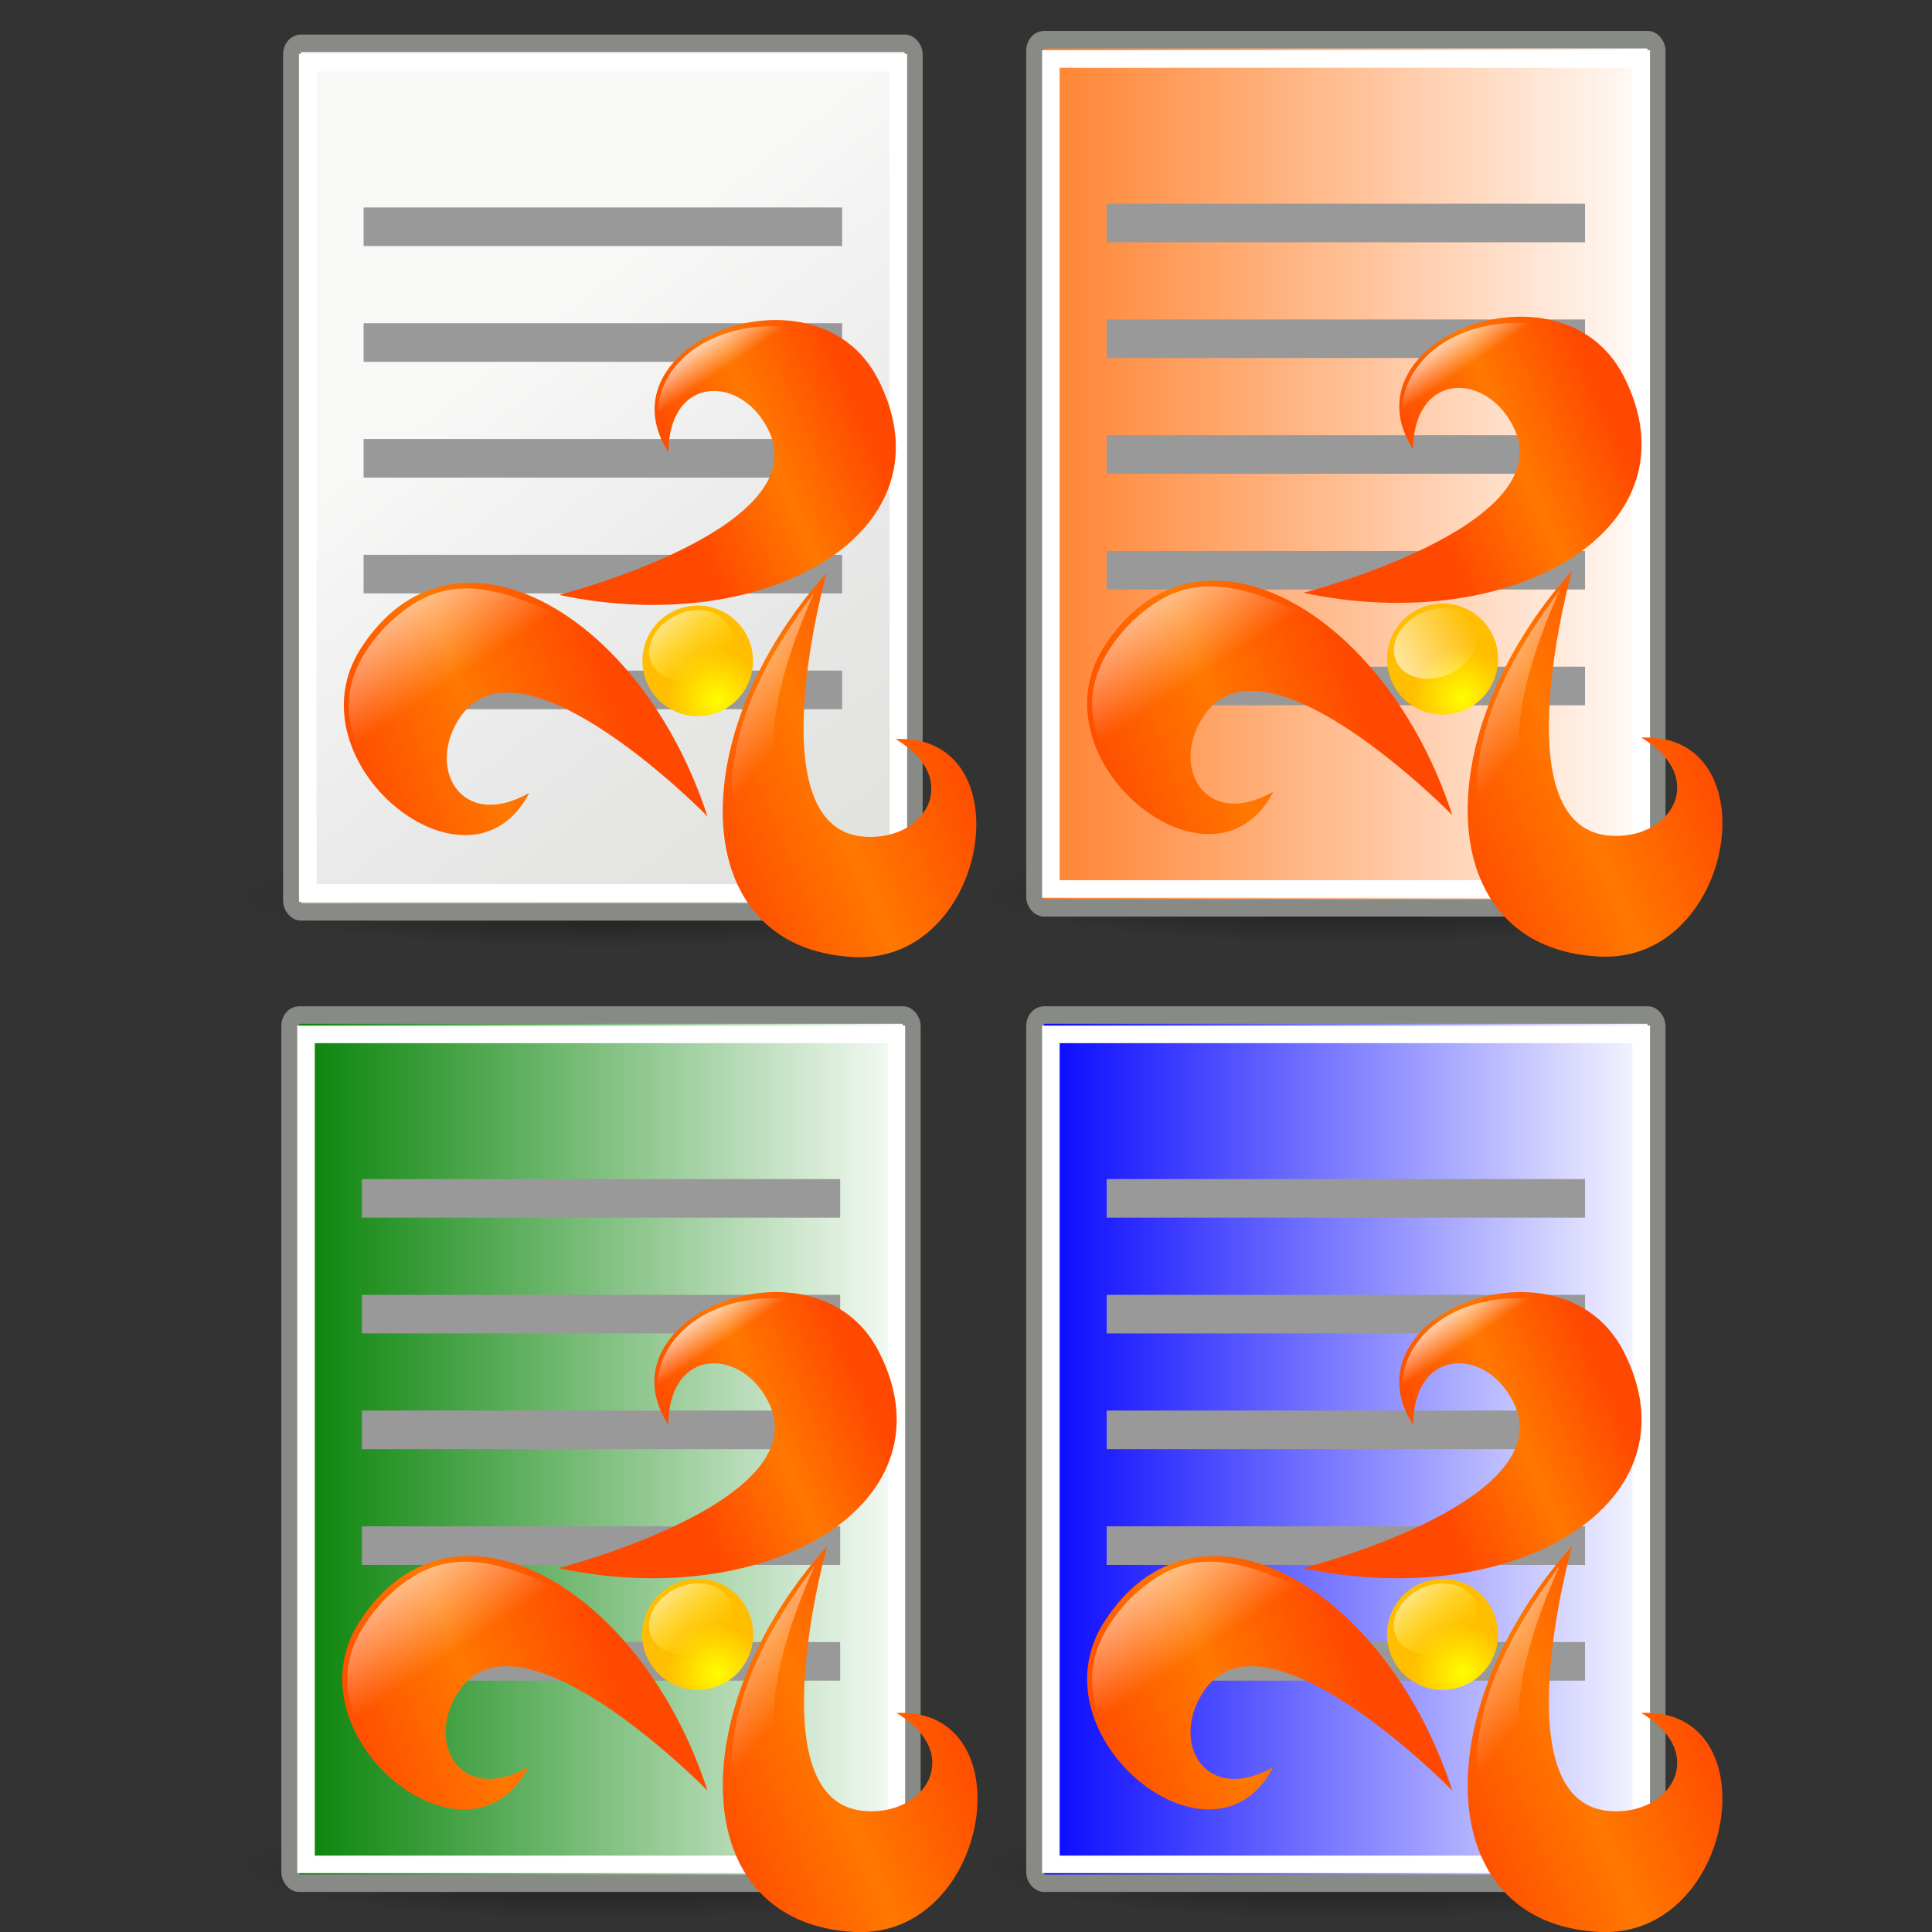 <?xml version="1.0" encoding="UTF-8" standalone="no"?>
<!-- Created with Inkscape (http://www.inkscape.org/) -->

<svg
   xmlns:dc="http://purl.org/dc/elements/1.1/"
   xmlns:cc="http://creativecommons.org/ns#"
   xmlns:rdf="http://www.w3.org/1999/02/22-rdf-syntax-ns#"
   xmlns:svg="http://www.w3.org/2000/svg"
   xmlns="http://www.w3.org/2000/svg"
   xmlns:xlink="http://www.w3.org/1999/xlink"
   xmlns:sodipodi="http://sodipodi.sourceforge.net/DTD/sodipodi-0.dtd"
   xmlns:inkscape="http://www.inkscape.org/namespaces/inkscape"
   width="92"
   height="92"
   viewBox="0 0 92 92"
   id="svg4189"
   version="1.1"
   inkscape:version="0.91 r13725"
   sodipodi:docname="family.svg">
  <rect x="0" y="0" width="92" height="92" fill="#333333" stroke="none"/>
  <defs
     id="defs4191">
    <linearGradient
       inkscape:collect="always"
       xlink:href="#linearGradient5492"
       id="linearGradient5588"
       gradientUnits="userSpaceOnUse"
       gradientTransform="scale(0.812,1.231)"
       x1="767.733"
       y1="344.872"
       x2="482.345"
       y2="521.697" />
    <linearGradient
       id="linearGradient5492">
      <stop
         style="stop-color:#ff4800;stop-opacity:1;"
         offset="0"
         id="stop5494" />
      <stop
         style="stop-color:#ff7800;stop-opacity:1;"
         offset="0.5"
         id="stop5500" />
      <stop
         style="stop-color:#ff4800;stop-opacity:1;"
         offset="1"
         id="stop5496" />
    </linearGradient>
    <linearGradient
       inkscape:collect="always"
       xlink:href="#linearGradient5492"
       id="linearGradient5590"
       gradientUnits="userSpaceOnUse"
       gradientTransform="scale(1.2,0.833)"
       x1="249.588"
       y1="533.232"
       x2="10.723"
       y2="593.178" />
    <linearGradient
       inkscape:collect="always"
       xlink:href="#linearGradient5492"
       id="linearGradient5592"
       gradientUnits="userSpaceOnUse"
       gradientTransform="matrix(1.087,0,0,0.92,0,1)"
       x1="488.358"
       y1="140.199"
       x2="306.381"
       y2="207.848" />
    <linearGradient
       inkscape:collect="always"
       xlink:href="#linearGradient2259"
       id="linearGradient5594"
       gradientUnits="userSpaceOnUse"
       gradientTransform="matrix(-0.298,1.092,0.852,0.233,85.138,-65.669)"
       x1="351.739"
       y1="58.472"
       x2="472.004"
       y2="166.002" />
    <linearGradient
       inkscape:collect="always"
       id="linearGradient2259">
      <stop
         style="stop-color:#ffffff;stop-opacity:1;"
         offset="0"
         id="stop2261" />
      <stop
         style="stop-color:#ffffff;stop-opacity:0;"
         offset="1"
         id="stop2263" />
    </linearGradient>
    <linearGradient
       inkscape:collect="always"
       xlink:href="#linearGradient2259"
       id="linearGradient5596"
       gradientUnits="userSpaceOnUse"
       gradientTransform="matrix(-0.298,1.092,0.852,0.233,83.731,-68.609)"
       x1="77.225"
       y1="377.469"
       x2="112.664"
       y2="409.633" />
    <linearGradient
       inkscape:collect="always"
       xlink:href="#linearGradient2259"
       id="linearGradient5598"
       gradientUnits="userSpaceOnUse"
       gradientTransform="matrix(-0.298,1.092,0.852,0.233,0,0)"
       x1="242.142"
       y1="516.388"
       x2="325.461"
       y2="667.11" />
    <radialGradient
       inkscape:collect="always"
       xlink:href="#linearGradient1452"
       id="radialGradient5600"
       gradientUnits="userSpaceOnUse"
       spreadMethod="pad"
       cx="388.461"
       cy="802.329"
       fx="392.874"
       fy="811.156"
       r="291.426" />
    <linearGradient
       id="linearGradient1452">
      <stop
         style="stop-color:#fffd00;stop-opacity:1;"
         offset="0"
         id="stop1453" />
      <stop
         style="stop-color:#ffbe00;stop-opacity:1;"
         offset="1"
         id="stop1454" />
    </linearGradient>
    <linearGradient
       inkscape:collect="always"
       xlink:href="#linearGradient1634"
       id="linearGradient5602"
       gradientUnits="userSpaceOnUse"
       gradientTransform="scale(1.013,0.988)"
       x1="363.943"
       y1="709.363"
       x2="222.602"
       y2="323.442" />
    <linearGradient
       id="linearGradient1634">
      <stop
         style="stop-color:#fffd00;stop-opacity:0;"
         offset="0"
         id="stop1635" />
      <stop
         style="stop-color:#ffffff;stop-opacity:1;"
         offset="1"
         id="stop1636" />
    </linearGradient>
    <linearGradient
       inkscape:collect="always"
       xlink:href="#linearGradient15218"
       id="linearGradient2240"
       gradientUnits="userSpaceOnUse"
       gradientTransform="matrix(1.11,0,0,1.235,230.29,495.133)"
       x1="20.794"
       y1="18.379"
       x2="35.596"
       y2="39.6" />
    <linearGradient
       id="linearGradient15218">
      <stop
         style="stop-color:#f8f8f7;stop-opacity:1;"
         offset="0"
         id="stop15220" />
      <stop
         id="stop2269"
         offset="0.599"
         style="stop-color:#e8e8e8;stop-opacity:1;" />
      <stop
         style="stop-color:#e2e2de;stop-opacity:1;"
         offset="1"
         id="stop15222" />
    </linearGradient>
    <radialGradient
       inkscape:collect="always"
       xlink:href="#linearGradient3558"
       id="radialGradient3564"
       cx="22.571"
       cy="30.857"
       fx="22.571"
       fy="30.857"
       r="15.571"
       gradientTransform="matrix(1.217,0,0,0.174,229.513,542.058)"
       gradientUnits="userSpaceOnUse" />
    <linearGradient
       inkscape:collect="always"
       id="linearGradient3558">
      <stop
         style="stop-color:#000000;stop-opacity:1;"
         offset="0"
         id="stop3560" />
      <stop
         style="stop-color:#000000;stop-opacity:0;"
         offset="1"
         id="stop3562" />
    </linearGradient>
    <linearGradient
       inkscape:collect="always"
       xlink:href="#linearGradient5492"
       id="linearGradient5588-3"
       gradientUnits="userSpaceOnUse"
       gradientTransform="scale(0.812,1.231)"
       x1="767.733"
       y1="344.872"
       x2="482.345"
       y2="521.697" />
    <linearGradient
       inkscape:collect="always"
       xlink:href="#linearGradient5492"
       id="linearGradient5590-7"
       gradientUnits="userSpaceOnUse"
       gradientTransform="scale(1.2,0.833)"
       x1="249.588"
       y1="533.232"
       x2="10.723"
       y2="593.178" />
    <linearGradient
       inkscape:collect="always"
       xlink:href="#linearGradient5492"
       id="linearGradient5592-1"
       gradientUnits="userSpaceOnUse"
       gradientTransform="matrix(1.087,0,0,0.92,0,1)"
       x1="488.358"
       y1="140.199"
       x2="306.381"
       y2="207.848" />
    <linearGradient
       inkscape:collect="always"
       xlink:href="#linearGradient2259"
       id="linearGradient5594-7"
       gradientUnits="userSpaceOnUse"
       gradientTransform="matrix(-0.298,1.092,0.852,0.233,85.138,-65.669)"
       x1="351.739"
       y1="58.472"
       x2="472.004"
       y2="166.002" />
    <linearGradient
       inkscape:collect="always"
       xlink:href="#linearGradient2259"
       id="linearGradient5596-8"
       gradientUnits="userSpaceOnUse"
       gradientTransform="matrix(-0.298,1.092,0.852,0.233,83.731,-68.609)"
       x1="77.225"
       y1="377.469"
       x2="112.664"
       y2="409.633" />
    <linearGradient
       inkscape:collect="always"
       xlink:href="#linearGradient2259"
       id="linearGradient5598-9"
       gradientUnits="userSpaceOnUse"
       gradientTransform="matrix(-0.298,1.092,0.852,0.233,0,0)"
       x1="242.142"
       y1="516.388"
       x2="325.461"
       y2="667.11" />
    <radialGradient
       inkscape:collect="always"
       xlink:href="#linearGradient1452"
       id="radialGradient5600-4"
       gradientUnits="userSpaceOnUse"
       spreadMethod="pad"
       cx="388.461"
       cy="802.329"
       fx="392.874"
       fy="811.156"
       r="291.426" />
    <linearGradient
       inkscape:collect="always"
       xlink:href="#linearGradient1634"
       id="linearGradient5602-4"
       gradientUnits="userSpaceOnUse"
       gradientTransform="scale(1.013,0.988)"
       x1="363.943"
       y1="709.363"
       x2="222.602"
       y2="323.442" />
    <linearGradient
       gradientTransform="matrix(0.919,0,0,0.919,283.716,556.063)"
       inkscape:collect="always"
       xlink:href="#linearGradient4216"
       id="linearGradient4222"
       x1="3.465"
       y1="23.998"
       x2="36.605"
       y2="23.998"
       gradientUnits="userSpaceOnUse" />
    <linearGradient
       inkscape:collect="always"
       id="linearGradient4216">
      <stop
         style="stop-color:#0000ff;stop-opacity:1;"
         offset="0"
         id="stop4218" />
      <stop
         style="stop-color:#ffffff;stop-opacity:1"
         offset="1"
         id="stop4220" />
    </linearGradient>
    <radialGradient
       inkscape:collect="always"
       xlink:href="#linearGradient3558"
       id="radialGradient3564-2"
       cx="22.571"
       cy="30.857"
       fx="22.571"
       fy="30.857"
       r="15.571"
       gradientTransform="matrix(1.118,0,0,0.159,276.944,593.129)"
       gradientUnits="userSpaceOnUse" />
    <linearGradient
       inkscape:collect="always"
       xlink:href="#linearGradient5492"
       id="linearGradient5588-4"
       gradientUnits="userSpaceOnUse"
       gradientTransform="scale(0.812,1.231)"
       x1="767.733"
       y1="344.872"
       x2="482.345"
       y2="521.697" />
    <linearGradient
       inkscape:collect="always"
       xlink:href="#linearGradient5492"
       id="linearGradient5590-1"
       gradientUnits="userSpaceOnUse"
       gradientTransform="scale(1.2,0.833)"
       x1="249.588"
       y1="533.232"
       x2="10.723"
       y2="593.178" />
    <linearGradient
       inkscape:collect="always"
       xlink:href="#linearGradient5492"
       id="linearGradient5592-0"
       gradientUnits="userSpaceOnUse"
       gradientTransform="matrix(1.087,0,0,0.92,0,1)"
       x1="488.358"
       y1="140.199"
       x2="306.381"
       y2="207.848" />
    <linearGradient
       inkscape:collect="always"
       xlink:href="#linearGradient2259"
       id="linearGradient5594-1"
       gradientUnits="userSpaceOnUse"
       gradientTransform="matrix(-0.298,1.092,0.852,0.233,85.138,-65.669)"
       x1="351.739"
       y1="58.472"
       x2="472.004"
       y2="166.002" />
    <linearGradient
       inkscape:collect="always"
       xlink:href="#linearGradient2259"
       id="linearGradient5596-2"
       gradientUnits="userSpaceOnUse"
       gradientTransform="matrix(-0.298,1.092,0.852,0.233,83.731,-68.609)"
       x1="77.225"
       y1="377.469"
       x2="112.664"
       y2="409.633" />
    <linearGradient
       inkscape:collect="always"
       xlink:href="#linearGradient2259"
       id="linearGradient5598-2"
       gradientUnits="userSpaceOnUse"
       gradientTransform="matrix(-0.298,1.092,0.852,0.233,0,0)"
       x1="242.142"
       y1="516.388"
       x2="325.461"
       y2="667.11" />
    <radialGradient
       inkscape:collect="always"
       xlink:href="#linearGradient1452"
       id="radialGradient5600-9"
       gradientUnits="userSpaceOnUse"
       spreadMethod="pad"
       cx="388.461"
       cy="802.329"
       fx="392.874"
       fy="811.156"
       r="291.426" />
    <linearGradient
       inkscape:collect="always"
       xlink:href="#linearGradient1634"
       id="linearGradient5602-6"
       gradientUnits="userSpaceOnUse"
       gradientTransform="scale(1.013,0.988)"
       x1="363.943"
       y1="709.363"
       x2="222.602"
       y2="323.442" />
    <linearGradient
       gradientTransform="matrix(0.919,0,0,0.919,248.246,556.063)"
       inkscape:collect="always"
       xlink:href="#linearGradient4243"
       id="linearGradient4249"
       x1="3.465"
       y1="23.998"
       x2="36.605"
       y2="23.998"
       gradientUnits="userSpaceOnUse" />
    <linearGradient
       inkscape:collect="always"
       id="linearGradient4243">
      <stop
         style="stop-color:#008000;stop-opacity:1;"
         offset="0"
         id="stop4245" />
      <stop
         style="stop-color:#ffffff;stop-opacity:1"
         offset="1"
         id="stop4247" />
    </linearGradient>
    <radialGradient
       inkscape:collect="always"
       xlink:href="#linearGradient3558"
       id="radialGradient3564-7"
       cx="22.571"
       cy="30.857"
       fx="22.571"
       fy="30.857"
       r="15.571"
       gradientTransform="matrix(1.118,0,0,0.159,241.474,593.129)"
       gradientUnits="userSpaceOnUse" />
    <linearGradient
       inkscape:collect="always"
       xlink:href="#linearGradient5492"
       id="linearGradient5588-38"
       gradientUnits="userSpaceOnUse"
       gradientTransform="scale(0.812,1.231)"
       x1="767.733"
       y1="344.872"
       x2="482.345"
       y2="521.697" />
    <linearGradient
       inkscape:collect="always"
       xlink:href="#linearGradient5492"
       id="linearGradient5590-4"
       gradientUnits="userSpaceOnUse"
       gradientTransform="scale(1.2,0.833)"
       x1="249.588"
       y1="533.232"
       x2="10.723"
       y2="593.178" />
    <linearGradient
       inkscape:collect="always"
       xlink:href="#linearGradient5492"
       id="linearGradient5592-8"
       gradientUnits="userSpaceOnUse"
       gradientTransform="matrix(1.087,0,0,0.92,0,1)"
       x1="488.358"
       y1="140.199"
       x2="306.381"
       y2="207.848" />
    <linearGradient
       inkscape:collect="always"
       xlink:href="#linearGradient2259"
       id="linearGradient5594-5"
       gradientUnits="userSpaceOnUse"
       gradientTransform="matrix(-0.298,1.092,0.852,0.233,85.138,-65.669)"
       x1="351.739"
       y1="58.472"
       x2="472.004"
       y2="166.002" />
    <linearGradient
       inkscape:collect="always"
       xlink:href="#linearGradient2259"
       id="linearGradient5596-4"
       gradientUnits="userSpaceOnUse"
       gradientTransform="matrix(-0.298,1.092,0.852,0.233,83.731,-68.609)"
       x1="77.225"
       y1="377.469"
       x2="112.664"
       y2="409.633" />
    <linearGradient
       gradientUnits="userSpaceOnUse"
       y2="318.251"
       x2="566.554"
       y1="318.251"
       x1="175.466"
       gradientTransform="scale(1.013,0.988)"
       inkscape:collect="always"
       id="linearGradient5602-61">
      <stop
         style="stop-color:#ffffff;stop-opacity:1;"
         offset="0"
         id="stop5604" />
      <stop
         style="stop-color:#ffffff;stop-opacity:0;"
         offset="1"
         id="stop5606" />
    </linearGradient>
    <linearGradient
       inkscape:collect="always"
       xlink:href="#linearGradient2259"
       id="linearGradient5598-92"
       gradientUnits="userSpaceOnUse"
       gradientTransform="matrix(-0.298,1.092,0.852,0.233,0,0)"
       x1="242.142"
       y1="516.388"
       x2="325.461"
       y2="667.11" />
    <radialGradient
       inkscape:collect="always"
       xlink:href="#linearGradient1452"
       id="radialGradient5600-7"
       gradientUnits="userSpaceOnUse"
       spreadMethod="pad"
       cx="388.461"
       cy="802.329"
       fx="392.874"
       fy="811.156"
       r="291.426" />
    <linearGradient
       inkscape:collect="always"
       xlink:href="#linearGradient1634"
       id="linearGradient5619"
       gradientUnits="userSpaceOnUse"
       gradientTransform="scale(1.013,0.988)"
       x1="363.943"
       y1="709.363"
       x2="222.602"
       y2="323.442" />
    <linearGradient
       gradientTransform="matrix(0.919,0,0,0.919,283.716,509.617)"
       inkscape:collect="always"
       xlink:href="#linearGradient4189"
       id="linearGradient4195"
       x1="3.465"
       y1="23.998"
       x2="36.605"
       y2="23.998"
       gradientUnits="userSpaceOnUse" />
    <linearGradient
       inkscape:collect="always"
       id="linearGradient4189">
      <stop
         style="stop-color:#ff7f2a;stop-opacity:1;"
         offset="0"
         id="stop4191" />
      <stop
         style="stop-color:#ffffff;stop-opacity:1"
         offset="1"
         id="stop4193" />
    </linearGradient>
    <radialGradient
       inkscape:collect="always"
       xlink:href="#linearGradient3558"
       id="radialGradient3564-1"
       cx="22.571"
       cy="30.857"
       fx="22.571"
       fy="30.857"
       r="15.571"
       gradientTransform="matrix(1.118,0,0,0.159,276.944,546.682)"
       gradientUnits="userSpaceOnUse" />
  </defs>
  <sodipodi:namedview
     id="base"
     pagecolor="#ffffff"
     bordercolor="#666666"
     borderopacity="1.0"
     inkscape:pageopacity="0.0"
     inkscape:pageshadow="2"
     inkscape:zoom="5.6"
     inkscape:cx="-10.898615"
     inkscape:cy="30.530503"
     inkscape:document-units="px"
     inkscape:current-layer="layer1"
     showgrid="false"
     inkscape:window-width="1920"
     inkscape:window-height="1134"
     inkscape:window-x="0"
     inkscape:window-y="27"
     inkscape:window-maximized="1"
     fit-margin-top="0"
     fit-margin-left="0"
     fit-margin-right="0"
     fit-margin-bottom="0"
     units="px" />
  <g
     inkscape:label="Layer 1"
     inkscape:groupmode="layer"
     id="layer1"
     transform="translate(-238.032,-509.103)">
    <g
       id="g4932"
       transform="matrix(0.919,0,0,0.919,30.631,48.719)">
      <ellipse
         ry="2.702"
         rx="18.949"
         cy="547.412"
         cx="256.98"
         id="path3556"
         style="color:#000000;display:inline;overflow:visible;visibility:visible;opacity:0.474;fill:url(#radialGradient3564);fill-opacity:1;fill-rule:nonzero;stroke:none;stroke-width:1;stroke-linecap:round;stroke-linejoin:round;stroke-miterlimit:4;stroke-dasharray:none;stroke-dashoffset:0;stroke-opacity:1;marker:none;marker-start:none;marker-mid:none;marker-end:none" />
      <rect
         ry="0.567"
         rx="0.468"
         y="503.207"
         x="240.804"
         height="45.003"
         width="32.231"
         id="rect4238"
         style="opacity:1;fill:url(#linearGradient2240);fill-opacity:1;fill-rule:evenodd;stroke:#888a85;stroke-width:0.909;stroke-linecap:butt;stroke-linejoin:miter;stroke-miterlimit:4;stroke-dasharray:none;stroke-dashoffset:0;stroke-opacity:1" />
      <rect
         transform="scale(-1,1)"
         y="511.71"
         x="-269.317"
         height="2"
         width="24.795"
         id="rect4248"
         style="color:#000000;display:inline;overflow:visible;visibility:visible;opacity:1;fill:#999999;fill-opacity:1;fill-rule:evenodd;stroke:none;stroke-width:1;stroke-linecap:butt;stroke-linejoin:miter;stroke-miterlimit:4;stroke-dasharray:none;stroke-dashoffset:0;stroke-opacity:1;marker:none;marker-start:none;marker-mid:none;marker-end:none" />
      <rect
         transform="scale(-1,1)"
         style="color:#000000;display:inline;overflow:visible;visibility:visible;opacity:1;fill:#999999;fill-opacity:1;fill-rule:evenodd;stroke:none;stroke-width:1;stroke-linecap:butt;stroke-linejoin:miter;stroke-miterlimit:4;stroke-dasharray:none;stroke-dashoffset:0;stroke-opacity:1;marker:none;marker-start:none;marker-mid:none;marker-end:none"
         id="rect4250"
         width="24.795"
         height="2"
         x="-269.317"
         y="517.71" />
      <rect
         transform="scale(-1,1)"
         y="523.71"
         x="-269.317"
         height="2"
         width="24.795"
         id="rect4252"
         style="color:#000000;display:inline;overflow:visible;visibility:visible;opacity:1;fill:#999999;fill-opacity:1;fill-rule:evenodd;stroke:none;stroke-width:1;stroke-linecap:butt;stroke-linejoin:miter;stroke-miterlimit:4;stroke-dasharray:none;stroke-dashoffset:0;stroke-opacity:1;marker:none;marker-start:none;marker-mid:none;marker-end:none" />
      <rect
         transform="scale(-1,1)"
         style="color:#000000;display:inline;overflow:visible;visibility:visible;opacity:1;fill:#999999;fill-opacity:1;fill-rule:evenodd;stroke:none;stroke-width:1;stroke-linecap:butt;stroke-linejoin:miter;stroke-miterlimit:4;stroke-dasharray:none;stroke-dashoffset:0;stroke-opacity:1;marker:none;marker-start:none;marker-mid:none;marker-end:none"
         id="rect4254"
         width="24.795"
         height="2"
         x="-269.317"
         y="529.71" />
      <rect
         transform="scale(-1,1)"
         y="535.71"
         x="-269.317"
         height="2"
         width="24.795"
         id="rect4256"
         style="color:#000000;display:inline;overflow:visible;visibility:visible;opacity:1;fill:#999999;fill-opacity:1;fill-rule:evenodd;stroke:none;stroke-width:1;stroke-linecap:butt;stroke-linejoin:miter;stroke-miterlimit:4;stroke-dasharray:none;stroke-dashoffset:0;stroke-opacity:1;marker:none;marker-start:none;marker-mid:none;marker-end:none" />
      <rect
         ry="0"
         rx="0"
         y="504.21"
         x="241.629"
         height="43.022"
         width="30.602"
         id="rect2245"
         style="opacity:1;fill:none;fill-opacity:1;fill-rule:evenodd;stroke:#ffffff;stroke-width:0.909;stroke-linecap:butt;stroke-linejoin:miter;stroke-miterlimit:4;stroke-dasharray:none;stroke-dashoffset:0;stroke-opacity:1" />
      <g
         transform="matrix(0.052,0,0,0.052,241.668,512.809)"
         id="g5564"
         inkscape:export-xdpi="10.476382"
         inkscape:export-ydpi="10.476382">
        <path
           sodipodi:nodetypes="ccccc"
           id="path5566"
           d="m 516.189,343.186 c -143.279,159.301 -141.169,374.862 27.871,382.709 134.485,6.187 170.092,-223.365 40.909,-217.283 67.813,40.269 28.83,103.473 -33.542,97.099 -105.479,-11.248 -35.239,-262.525 -35.239,-262.525 z"
           style="fill:url(#linearGradient5588);fill-opacity:1;fill-rule:evenodd;stroke:none;stroke-width:0.42px;stroke-linecap:butt;stroke-linejoin:miter;stroke-opacity:1"
           inkscape:connector-curvature="0" />
        <path
           sodipodi:nodetypes="ccccc"
           id="path5568"
           d="M 397.477,585.554 C 331.157,381.82 143.422,275.867 52.106,418.336 -20.495,531.711 160.5,677.322 219.824,562.406 c -68.78,38.593 -104.025,-26.769 -67.319,-77.598 62.48,-85.723 244.972,100.745 244.972,100.745 z"
           style="fill:url(#linearGradient5590);fill-opacity:1;fill-rule:evenodd;stroke:none;stroke-width:0.42px;stroke-linecap:butt;stroke-linejoin:miter;stroke-opacity:1"
           inkscape:connector-curvature="0" />
        <path
           sodipodi:nodetypes="ccccc"
           id="path5570"
           d="M 249.694,364.971 C 459.293,409.404 644.919,299.796 567.194,149.48 505.309,29.919 288.709,113.859 358.567,222.693 359.535,143.831 433.762,145.989 459.428,203.191 502.426,300.163 249.694,364.971 249.694,364.971 Z"
           style="fill:url(#linearGradient5592);fill-opacity:1;fill-rule:evenodd;stroke:none;stroke-width:0.42px;stroke-linecap:butt;stroke-linejoin:miter;stroke-opacity:0.392"
           inkscape:connector-curvature="0" />
        <path
           sodipodi:nodetypes="cccc"
           id="path5572"
           d="M 245.393,384.047 C 157.889,340.909 116.292,357.197 75.391,397.829 42.537,433.964 20.868,480.596 64.878,544.75 98.622,589.719 299.644,415.097 245.393,384.047 Z"
           style="fill:url(#linearGradient5594);fill-opacity:1;fill-rule:evenodd;stroke:none;stroke-width:1px;stroke-linecap:butt;stroke-linejoin:miter;stroke-opacity:1"
           inkscape:connector-curvature="0" />
        <path
           sodipodi:nodetypes="cccc"
           id="path5574"
           d="m 514.085,105.296 c -82.439,-25.593 -158.969,12.466 -165.966,72.355 -1.655,21.234 39.793,-35.263 68.903,-18.378 62.579,18.214 114.832,-0.175 97.063,-53.977 z"
           style="fill:url(#linearGradient5596);fill-opacity:1;fill-rule:evenodd;stroke:none;stroke-width:1px;stroke-linecap:butt;stroke-linejoin:miter;stroke-opacity:1"
           inkscape:connector-curvature="0" />
        <path
           sodipodi:nodetypes="cccc"
           id="path5576"
           d="m 512.289,630.945 c -35.726,-57.599 -84.758,-95.337 -8.377,-268.562 -30.41,41.934 -79.671,112.097 -82.295,193.395 6.222,48.018 27.696,86.9 90.672,75.167 z"
           style="fill:url(#linearGradient5598);fill-opacity:1;fill-rule:evenodd;stroke:none;stroke-width:1px;stroke-linecap:butt;stroke-linejoin:miter;stroke-opacity:1"
           inkscape:connector-curvature="0" />
        <circle
           transform="matrix(0.151,-0.07,0.07,0.151,291.271,374.414)"
           id="path5578"
           style="fill:url(#radialGradient5600);fill-opacity:1;fill-rule:nonzero;stroke:none;stroke-width:1pt;stroke-linecap:butt;stroke-linejoin:miter;stroke-opacity:1"
           cx="384.047"
           cy="550.758"
           r="331.014" />
        <ellipse
           transform="matrix(0.196,-0.091,0.073,0.156,270.094,370.202)"
           id="path5580"
           style="opacity:0.822;fill:url(#linearGradient5602);fill-opacity:0.75;fill-rule:evenodd;stroke:none;stroke-width:1pt;stroke-linecap:butt;stroke-linejoin:miter;stroke-opacity:1"
           cx="375.65"
           cy="507.448"
           rx="197.99"
           ry="193.129" />
      </g>
    </g>
    <ellipse
       style="color:#000000;display:inline;overflow:visible;visibility:visible;opacity:0.474;fill:url(#radialGradient3564-2);fill-opacity:1;fill-rule:nonzero;stroke:none;stroke-width:1;stroke-linecap:round;stroke-linejoin:round;stroke-miterlimit:4;stroke-dasharray:none;stroke-dashoffset:0;stroke-opacity:1;marker:none;marker-start:none;marker-mid:none;marker-end:none"
       id="path3556-7"
       cx="302.177"
       cy="598.047"
       rx="17.407"
       ry="2.482" />
    <g
       id="g4346">
      <rect
         ry="0.52"
         rx="0.43"
         y="557.438"
         x="287.316"
         height="41.342"
         width="29.609"
         id="rect4238-8"
         style="opacity:1;fill:url(#linearGradient4222);fill-opacity:1;fill-rule:evenodd;stroke:#888a85;stroke-width:0.835;stroke-linecap:butt;stroke-linejoin:miter;stroke-miterlimit:4;stroke-dasharray:none;stroke-dashoffset:0;stroke-opacity:1" />
      <rect
         transform="scale(-1,1)"
         y="565.25"
         x="-313.51"
         height="1.837"
         width="22.778"
         id="rect4248-7"
         style="color:#000000;display:inline;overflow:visible;visibility:visible;opacity:1;fill:#999999;fill-opacity:1;fill-rule:evenodd;stroke:none;stroke-width:1;stroke-linecap:butt;stroke-linejoin:miter;stroke-miterlimit:4;stroke-dasharray:none;stroke-dashoffset:0;stroke-opacity:1;marker:none;marker-start:none;marker-mid:none;marker-end:none" />
      <rect
         transform="scale(-1,1)"
         style="color:#000000;display:inline;overflow:visible;visibility:visible;opacity:1;fill:#999999;fill-opacity:1;fill-rule:evenodd;stroke:none;stroke-width:1;stroke-linecap:butt;stroke-linejoin:miter;stroke-miterlimit:4;stroke-dasharray:none;stroke-dashoffset:0;stroke-opacity:1;marker:none;marker-start:none;marker-mid:none;marker-end:none"
         id="rect4250-1"
         width="22.778"
         height="1.837"
         x="-313.51"
         y="570.762" />
      <rect
         transform="scale(-1,1)"
         y="576.273"
         x="-313.51"
         height="1.837"
         width="22.778"
         id="rect4252-3"
         style="color:#000000;display:inline;overflow:visible;visibility:visible;opacity:1;fill:#999999;fill-opacity:1;fill-rule:evenodd;stroke:none;stroke-width:1;stroke-linecap:butt;stroke-linejoin:miter;stroke-miterlimit:4;stroke-dasharray:none;stroke-dashoffset:0;stroke-opacity:1;marker:none;marker-start:none;marker-mid:none;marker-end:none" />
      <rect
         transform="scale(-1,1)"
         style="color:#000000;display:inline;overflow:visible;visibility:visible;opacity:1;fill:#999999;fill-opacity:1;fill-rule:evenodd;stroke:none;stroke-width:1;stroke-linecap:butt;stroke-linejoin:miter;stroke-miterlimit:4;stroke-dasharray:none;stroke-dashoffset:0;stroke-opacity:1;marker:none;marker-start:none;marker-mid:none;marker-end:none"
         id="rect4254-0"
         width="22.778"
         height="1.837"
         x="-313.51"
         y="581.785" />
      <rect
         transform="scale(-1,1)"
         y="587.297"
         x="-313.51"
         height="1.837"
         width="22.778"
         id="rect4256-6"
         style="color:#000000;display:inline;overflow:visible;visibility:visible;opacity:1;fill:#999999;fill-opacity:1;fill-rule:evenodd;stroke:none;stroke-width:1;stroke-linecap:butt;stroke-linejoin:miter;stroke-miterlimit:4;stroke-dasharray:none;stroke-dashoffset:0;stroke-opacity:1;marker:none;marker-start:none;marker-mid:none;marker-end:none" />
      <rect
         ry="0"
         rx="0"
         y="558.359"
         x="288.074"
         height="39.523"
         width="28.113"
         id="rect2245-5"
         style="opacity:1;fill:none;fill-opacity:1;fill-rule:evenodd;stroke:#ffffff;stroke-width:0.835;stroke-linecap:butt;stroke-linejoin:miter;stroke-miterlimit:4;stroke-dasharray:none;stroke-dashoffset:0;stroke-opacity:1" />
      <g
         transform="matrix(0.048,0,0,0.048,288.11,566.259)"
         id="g5564-3"
         inkscape:export-xdpi="10.476382"
         inkscape:export-ydpi="10.476382">
        <path
           sodipodi:nodetypes="ccccc"
           id="path5566-2"
           d="m 516.189,343.186 c -143.279,159.301 -141.169,374.862 27.871,382.709 134.485,6.187 170.092,-223.365 40.909,-217.283 67.813,40.269 28.83,103.473 -33.542,97.099 -105.479,-11.248 -35.239,-262.525 -35.239,-262.525 z"
           style="fill:url(#linearGradient5588-3);fill-opacity:1;fill-rule:evenodd;stroke:none;stroke-width:0.42px;stroke-linecap:butt;stroke-linejoin:miter;stroke-opacity:1"
           inkscape:connector-curvature="0" />
        <path
           sodipodi:nodetypes="ccccc"
           id="path5568-8"
           d="M 397.477,585.554 C 331.157,381.82 143.422,275.867 52.106,418.336 -20.495,531.711 160.5,677.322 219.824,562.406 c -68.78,38.593 -104.025,-26.769 -67.319,-77.598 62.48,-85.723 244.972,100.745 244.972,100.745 z"
           style="fill:url(#linearGradient5590-7);fill-opacity:1;fill-rule:evenodd;stroke:none;stroke-width:0.42px;stroke-linecap:butt;stroke-linejoin:miter;stroke-opacity:1"
           inkscape:connector-curvature="0" />
        <path
           sodipodi:nodetypes="ccccc"
           id="path5570-8"
           d="M 249.694,364.971 C 459.293,409.404 644.919,299.796 567.194,149.48 505.309,29.919 288.709,113.859 358.567,222.693 359.535,143.831 433.762,145.989 459.428,203.191 502.426,300.163 249.694,364.971 249.694,364.971 Z"
           style="fill:url(#linearGradient5592-1);fill-opacity:1;fill-rule:evenodd;stroke:none;stroke-width:0.42px;stroke-linecap:butt;stroke-linejoin:miter;stroke-opacity:0.392"
           inkscape:connector-curvature="0" />
        <path
           sodipodi:nodetypes="cccc"
           id="path5572-2"
           d="M 245.393,384.047 C 157.889,340.909 116.292,357.197 75.391,397.829 42.537,433.964 20.868,480.596 64.878,544.75 98.622,589.719 299.644,415.097 245.393,384.047 Z"
           style="fill:url(#linearGradient5594-7);fill-opacity:1;fill-rule:evenodd;stroke:none;stroke-width:1px;stroke-linecap:butt;stroke-linejoin:miter;stroke-opacity:1"
           inkscape:connector-curvature="0" />
        <path
           sodipodi:nodetypes="cccc"
           id="path5574-0"
           d="m 514.085,105.296 c -82.439,-25.593 -158.969,12.466 -165.966,72.355 -1.655,21.234 39.793,-35.263 68.903,-18.378 62.579,18.214 114.832,-0.175 97.063,-53.977 z"
           style="fill:url(#linearGradient5596-8);fill-opacity:1;fill-rule:evenodd;stroke:none;stroke-width:1px;stroke-linecap:butt;stroke-linejoin:miter;stroke-opacity:1"
           inkscape:connector-curvature="0" />
        <path
           sodipodi:nodetypes="cccc"
           id="path5576-6"
           d="m 512.289,630.945 c -35.726,-57.599 -84.758,-95.337 -8.377,-268.562 -30.41,41.934 -79.671,112.097 -82.295,193.395 6.222,48.018 27.696,86.9 90.672,75.167 z"
           style="fill:url(#linearGradient5598-9);fill-opacity:1;fill-rule:evenodd;stroke:none;stroke-width:1px;stroke-linecap:butt;stroke-linejoin:miter;stroke-opacity:1"
           inkscape:connector-curvature="0" />
        <circle
           transform="matrix(0.151,-0.07,0.07,0.151,291.271,374.414)"
           id="path5578-9"
           style="fill:url(#radialGradient5600-4);fill-opacity:1;fill-rule:nonzero;stroke:none;stroke-width:1pt;stroke-linecap:butt;stroke-linejoin:miter;stroke-opacity:1"
           cx="384.047"
           cy="550.758"
           r="331.014" />
        <ellipse
           transform="matrix(0.196,-0.091,0.073,0.156,270.094,370.202)"
           id="path5580-3"
           style="opacity:0.822;fill:url(#linearGradient5602-4);fill-opacity:0.75;fill-rule:evenodd;stroke:none;stroke-width:1pt;stroke-linecap:butt;stroke-linejoin:miter;stroke-opacity:1"
           cx="375.65"
           cy="507.448"
           rx="197.99"
           ry="193.129" />
      </g>
    </g>
    <g
       id="g4381">
      <ellipse
         ry="2.482"
         rx="17.407"
         cy="598.047"
         cx="266.707"
         id="path3556-5"
         style="color:#000000;display:inline;overflow:visible;visibility:visible;opacity:0.474;fill:url(#radialGradient3564-7);fill-opacity:1;fill-rule:nonzero;stroke:none;stroke-width:1;stroke-linecap:round;stroke-linejoin:round;stroke-miterlimit:4;stroke-dasharray:none;stroke-dashoffset:0;stroke-opacity:1;marker:none;marker-start:none;marker-mid:none;marker-end:none" />
      <rect
         ry="0.52"
         rx="0.43"
         y="557.438"
         x="251.846"
         height="41.342"
         width="29.609"
         id="rect4238-4"
         style="opacity:1;fill:url(#linearGradient4249);fill-opacity:1;fill-rule:evenodd;stroke:#888a85;stroke-width:0.835;stroke-linecap:butt;stroke-linejoin:miter;stroke-miterlimit:4;stroke-dasharray:none;stroke-dashoffset:0;stroke-opacity:1" />
      <rect
         transform="scale(-1,1)"
         y="565.25"
         x="-278.04"
         height="1.837"
         width="22.778"
         id="rect4248-6"
         style="color:#000000;display:inline;overflow:visible;visibility:visible;opacity:1;fill:#999999;fill-opacity:1;fill-rule:evenodd;stroke:none;stroke-width:1;stroke-linecap:butt;stroke-linejoin:miter;stroke-miterlimit:4;stroke-dasharray:none;stroke-dashoffset:0;stroke-opacity:1;marker:none;marker-start:none;marker-mid:none;marker-end:none" />
      <rect
         transform="scale(-1,1)"
         style="color:#000000;display:inline;overflow:visible;visibility:visible;opacity:1;fill:#999999;fill-opacity:1;fill-rule:evenodd;stroke:none;stroke-width:1;stroke-linecap:butt;stroke-linejoin:miter;stroke-miterlimit:4;stroke-dasharray:none;stroke-dashoffset:0;stroke-opacity:1;marker:none;marker-start:none;marker-mid:none;marker-end:none"
         id="rect4250-9"
         width="22.778"
         height="1.837"
         x="-278.04"
         y="570.762" />
      <rect
         transform="scale(-1,1)"
         y="576.273"
         x="-278.04"
         height="1.837"
         width="22.778"
         id="rect4252-4"
         style="color:#000000;display:inline;overflow:visible;visibility:visible;opacity:1;fill:#999999;fill-opacity:1;fill-rule:evenodd;stroke:none;stroke-width:1;stroke-linecap:butt;stroke-linejoin:miter;stroke-miterlimit:4;stroke-dasharray:none;stroke-dashoffset:0;stroke-opacity:1;marker:none;marker-start:none;marker-mid:none;marker-end:none" />
      <rect
         transform="scale(-1,1)"
         style="color:#000000;display:inline;overflow:visible;visibility:visible;opacity:1;fill:#999999;fill-opacity:1;fill-rule:evenodd;stroke:none;stroke-width:1;stroke-linecap:butt;stroke-linejoin:miter;stroke-miterlimit:4;stroke-dasharray:none;stroke-dashoffset:0;stroke-opacity:1;marker:none;marker-start:none;marker-mid:none;marker-end:none"
         id="rect4254-4"
         width="22.778"
         height="1.837"
         x="-278.04"
         y="581.785" />
      <rect
         transform="scale(-1,1)"
         y="587.297"
         x="-278.04"
         height="1.837"
         width="22.778"
         id="rect4256-1"
         style="color:#000000;display:inline;overflow:visible;visibility:visible;opacity:1;fill:#999999;fill-opacity:1;fill-rule:evenodd;stroke:none;stroke-width:1;stroke-linecap:butt;stroke-linejoin:miter;stroke-miterlimit:4;stroke-dasharray:none;stroke-dashoffset:0;stroke-opacity:1;marker:none;marker-start:none;marker-mid:none;marker-end:none" />
      <rect
         ry="0"
         rx="0"
         y="558.359"
         x="252.604"
         height="39.523"
         width="28.113"
         id="rect2245-4"
         style="opacity:1;fill:none;fill-opacity:1;fill-rule:evenodd;stroke:#ffffff;stroke-width:0.835;stroke-linecap:butt;stroke-linejoin:miter;stroke-miterlimit:4;stroke-dasharray:none;stroke-dashoffset:0;stroke-opacity:1" />
      <g
         transform="matrix(0.048,0,0,0.048,252.64,566.259)"
         id="g5564-32"
         inkscape:export-xdpi="10.476382"
         inkscape:export-ydpi="10.476382">
        <path
           sodipodi:nodetypes="ccccc"
           id="path5566-8"
           d="m 516.189,343.186 c -143.279,159.301 -141.169,374.862 27.871,382.709 134.485,6.187 170.092,-223.365 40.909,-217.283 67.813,40.269 28.83,103.473 -33.542,97.099 -105.479,-11.248 -35.239,-262.525 -35.239,-262.525 z"
           style="fill:url(#linearGradient5588-4);fill-opacity:1;fill-rule:evenodd;stroke:none;stroke-width:0.42px;stroke-linecap:butt;stroke-linejoin:miter;stroke-opacity:1"
           inkscape:connector-curvature="0" />
        <path
           sodipodi:nodetypes="ccccc"
           id="path5568-7"
           d="M 397.477,585.554 C 331.157,381.82 143.422,275.867 52.106,418.336 -20.495,531.711 160.5,677.322 219.824,562.406 c -68.78,38.593 -104.025,-26.769 -67.319,-77.598 62.48,-85.723 244.972,100.745 244.972,100.745 z"
           style="fill:url(#linearGradient5590-1);fill-opacity:1;fill-rule:evenodd;stroke:none;stroke-width:0.42px;stroke-linecap:butt;stroke-linejoin:miter;stroke-opacity:1"
           inkscape:connector-curvature="0" />
        <path
           sodipodi:nodetypes="ccccc"
           id="path5570-6"
           d="M 249.694,364.971 C 459.293,409.404 644.919,299.796 567.194,149.48 505.309,29.919 288.709,113.859 358.567,222.693 359.535,143.831 433.762,145.989 459.428,203.191 502.426,300.163 249.694,364.971 249.694,364.971 Z"
           style="fill:url(#linearGradient5592-0);fill-opacity:1;fill-rule:evenodd;stroke:none;stroke-width:0.42px;stroke-linecap:butt;stroke-linejoin:miter;stroke-opacity:0.392"
           inkscape:connector-curvature="0" />
        <path
           sodipodi:nodetypes="cccc"
           id="path5572-4"
           d="M 245.393,384.047 C 157.889,340.909 116.292,357.197 75.391,397.829 42.537,433.964 20.868,480.596 64.878,544.75 98.622,589.719 299.644,415.097 245.393,384.047 Z"
           style="fill:url(#linearGradient5594-1);fill-opacity:1;fill-rule:evenodd;stroke:none;stroke-width:1px;stroke-linecap:butt;stroke-linejoin:miter;stroke-opacity:1"
           inkscape:connector-curvature="0" />
        <path
           sodipodi:nodetypes="cccc"
           id="path5574-1"
           d="m 514.085,105.296 c -82.439,-25.593 -158.969,12.466 -165.966,72.355 -1.655,21.234 39.793,-35.263 68.903,-18.378 62.579,18.214 114.832,-0.175 97.063,-53.977 z"
           style="fill:url(#linearGradient5596-2);fill-opacity:1;fill-rule:evenodd;stroke:none;stroke-width:1px;stroke-linecap:butt;stroke-linejoin:miter;stroke-opacity:1"
           inkscape:connector-curvature="0" />
        <path
           sodipodi:nodetypes="cccc"
           id="path5576-7"
           d="m 512.289,630.945 c -35.726,-57.599 -84.758,-95.337 -8.377,-268.562 -30.41,41.934 -79.671,112.097 -82.295,193.395 6.222,48.018 27.696,86.9 90.672,75.167 z"
           style="fill:url(#linearGradient5598-2);fill-opacity:1;fill-rule:evenodd;stroke:none;stroke-width:1px;stroke-linecap:butt;stroke-linejoin:miter;stroke-opacity:1"
           inkscape:connector-curvature="0" />
        <circle
           transform="matrix(0.151,-0.07,0.07,0.151,291.271,374.414)"
           id="path5578-4"
           style="fill:url(#radialGradient5600-9);fill-opacity:1;fill-rule:nonzero;stroke:none;stroke-width:1pt;stroke-linecap:butt;stroke-linejoin:miter;stroke-opacity:1"
           cx="384.047"
           cy="550.758"
           r="331.014" />
        <ellipse
           transform="matrix(0.196,-0.091,0.073,0.156,270.094,370.202)"
           id="path5580-4"
           style="opacity:0.822;fill:url(#linearGradient5602-6);fill-opacity:0.75;fill-rule:evenodd;stroke:none;stroke-width:1pt;stroke-linecap:butt;stroke-linejoin:miter;stroke-opacity:1"
           cx="375.65"
           cy="507.448"
           rx="197.99"
           ry="193.129" />
      </g>
    </g>
    <ellipse
       style="color:#000000;display:inline;overflow:visible;visibility:visible;opacity:0.474;fill:url(#radialGradient3564-1);fill-opacity:1;fill-rule:nonzero;stroke:none;stroke-width:1;stroke-linecap:round;stroke-linejoin:round;stroke-miterlimit:4;stroke-dasharray:none;stroke-dashoffset:0;stroke-opacity:1;marker:none;marker-start:none;marker-mid:none;marker-end:none"
       id="path3556-1"
       cx="302.177"
       cy="551.601"
       rx="17.407"
       ry="2.482" />
    <g
       id="g4311">
      <rect
         ry="0.52"
         rx="0.43"
         y="510.992"
         x="287.316"
         height="41.342"
         width="29.609"
         id="rect4238-6"
         style="opacity:1;fill:url(#linearGradient4195);fill-opacity:1;fill-rule:evenodd;stroke:#888a85;stroke-width:0.835;stroke-linecap:butt;stroke-linejoin:miter;stroke-miterlimit:4;stroke-dasharray:none;stroke-dashoffset:0;stroke-opacity:1" />
      <rect
         transform="scale(-1,1)"
         y="518.803"
         x="-313.51"
         height="1.837"
         width="22.778"
         id="rect4248-1"
         style="color:#000000;display:inline;overflow:visible;visibility:visible;opacity:1;fill:#999999;fill-opacity:1;fill-rule:evenodd;stroke:none;stroke-width:1;stroke-linecap:butt;stroke-linejoin:miter;stroke-miterlimit:4;stroke-dasharray:none;stroke-dashoffset:0;stroke-opacity:1;marker:none;marker-start:none;marker-mid:none;marker-end:none" />
      <rect
         transform="scale(-1,1)"
         style="color:#000000;display:inline;overflow:visible;visibility:visible;opacity:1;fill:#999999;fill-opacity:1;fill-rule:evenodd;stroke:none;stroke-width:1;stroke-linecap:butt;stroke-linejoin:miter;stroke-miterlimit:4;stroke-dasharray:none;stroke-dashoffset:0;stroke-opacity:1;marker:none;marker-start:none;marker-mid:none;marker-end:none"
         id="rect4250-5"
         width="22.778"
         height="1.837"
         x="-313.51"
         y="524.315" />
      <rect
         transform="scale(-1,1)"
         y="529.827"
         x="-313.51"
         height="1.837"
         width="22.778"
         id="rect4252-9"
         style="color:#000000;display:inline;overflow:visible;visibility:visible;opacity:1;fill:#999999;fill-opacity:1;fill-rule:evenodd;stroke:none;stroke-width:1;stroke-linecap:butt;stroke-linejoin:miter;stroke-miterlimit:4;stroke-dasharray:none;stroke-dashoffset:0;stroke-opacity:1;marker:none;marker-start:none;marker-mid:none;marker-end:none" />
      <rect
         transform="scale(-1,1)"
         style="color:#000000;display:inline;overflow:visible;visibility:visible;opacity:1;fill:#999999;fill-opacity:1;fill-rule:evenodd;stroke:none;stroke-width:1;stroke-linecap:butt;stroke-linejoin:miter;stroke-miterlimit:4;stroke-dasharray:none;stroke-dashoffset:0;stroke-opacity:1;marker:none;marker-start:none;marker-mid:none;marker-end:none"
         id="rect4254-09"
         width="22.778"
         height="1.837"
         x="-313.51"
         y="535.339" />
      <rect
         transform="scale(-1,1)"
         y="540.851"
         x="-313.51"
         height="1.837"
         width="22.778"
         id="rect4256-3"
         style="color:#000000;display:inline;overflow:visible;visibility:visible;opacity:1;fill:#999999;fill-opacity:1;fill-rule:evenodd;stroke:none;stroke-width:1;stroke-linecap:butt;stroke-linejoin:miter;stroke-miterlimit:4;stroke-dasharray:none;stroke-dashoffset:0;stroke-opacity:1;marker:none;marker-start:none;marker-mid:none;marker-end:none" />
      <rect
         ry="0"
         rx="0"
         y="511.913"
         x="288.074"
         height="39.523"
         width="28.113"
         id="rect2245-3"
         style="opacity:1;fill:none;fill-opacity:1;fill-rule:evenodd;stroke:#ffffff;stroke-width:0.835;stroke-linecap:butt;stroke-linejoin:miter;stroke-miterlimit:4;stroke-dasharray:none;stroke-dashoffset:0;stroke-opacity:1" />
      <g
         transform="matrix(0.048,0,0,0.048,288.11,519.813)"
         id="g5564-0"
         inkscape:export-xdpi="10.476382"
         inkscape:export-ydpi="10.476382">
        <path
           sodipodi:nodetypes="ccccc"
           id="path5566-3"
           d="m 516.189,343.186 c -143.279,159.301 -141.169,374.862 27.871,382.709 134.485,6.187 170.092,-223.365 40.909,-217.283 67.813,40.269 28.83,103.473 -33.542,97.099 -105.479,-11.248 -35.239,-262.525 -35.239,-262.525 z"
           style="fill:url(#linearGradient5588-38);fill-opacity:1;fill-rule:evenodd;stroke:none;stroke-width:0.42px;stroke-linecap:butt;stroke-linejoin:miter;stroke-opacity:1"
           inkscape:connector-curvature="0" />
        <path
           sodipodi:nodetypes="ccccc"
           id="path5568-0"
           d="M 397.477,585.554 C 331.157,381.82 143.422,275.867 52.106,418.336 -20.495,531.711 160.5,677.322 219.824,562.406 c -68.78,38.593 -104.025,-26.769 -67.319,-77.598 62.48,-85.723 244.972,100.745 244.972,100.745 z"
           style="fill:url(#linearGradient5590-4);fill-opacity:1;fill-rule:evenodd;stroke:none;stroke-width:0.42px;stroke-linecap:butt;stroke-linejoin:miter;stroke-opacity:1"
           inkscape:connector-curvature="0" />
        <path
           sodipodi:nodetypes="ccccc"
           id="path5570-9"
           d="M 249.694,364.971 C 459.293,409.404 644.919,299.796 567.194,149.48 505.309,29.919 288.709,113.859 358.567,222.693 359.535,143.831 433.762,145.989 459.428,203.191 502.426,300.163 249.694,364.971 249.694,364.971 Z"
           style="fill:url(#linearGradient5592-8);fill-opacity:1;fill-rule:evenodd;stroke:none;stroke-width:0.42px;stroke-linecap:butt;stroke-linejoin:miter;stroke-opacity:0.392"
           inkscape:connector-curvature="0" />
        <path
           sodipodi:nodetypes="cccc"
           id="path5572-7"
           d="M 245.393,384.047 C 157.889,340.909 116.292,357.197 75.391,397.829 42.537,433.964 20.868,480.596 64.878,544.75 98.622,589.719 299.644,415.097 245.393,384.047 Z"
           style="fill:url(#linearGradient5594-5);fill-opacity:1;fill-rule:evenodd;stroke:none;stroke-width:1px;stroke-linecap:butt;stroke-linejoin:miter;stroke-opacity:1"
           inkscape:connector-curvature="0" />
        <path
           sodipodi:nodetypes="cccc"
           id="path5574-05"
           d="m 514.085,105.296 c -82.439,-25.593 -158.969,12.466 -165.966,72.355 -1.655,21.234 39.793,-35.263 68.903,-18.378 62.579,18.214 114.832,-0.175 97.063,-53.977 z"
           style="fill:url(#linearGradient5596-4);fill-opacity:1;fill-rule:evenodd;stroke:none;stroke-width:1px;stroke-linecap:butt;stroke-linejoin:miter;stroke-opacity:1"
           inkscape:connector-curvature="0" />
        <path
           sodipodi:nodetypes="cccc"
           id="path5576-5"
           d="m 512.289,630.945 c -35.726,-57.599 -84.758,-95.337 -8.377,-268.562 -30.41,41.934 -79.671,112.097 -82.295,193.395 6.222,48.018 27.696,86.9 90.672,75.167 z"
           style="fill:url(#linearGradient5598-92);fill-opacity:1;fill-rule:evenodd;stroke:none;stroke-width:1px;stroke-linecap:butt;stroke-linejoin:miter;stroke-opacity:1"
           inkscape:connector-curvature="0" />
        <circle
           transform="matrix(0.151,-0.07,0.07,0.151,291.271,374.414)"
           id="path5578-99"
           style="fill:url(#radialGradient5600-7);fill-opacity:1;fill-rule:nonzero;stroke:none;stroke-width:1pt;stroke-linecap:butt;stroke-linejoin:miter;stroke-opacity:1"
           cx="384.047"
           cy="550.758"
           r="331.014" />
        <ellipse
           transform="matrix(0.196,-0.091,0.073,0.156,270.094,370.202)"
           id="path5580-1"
           style="opacity:0.822;fill:url(#linearGradient5602-61);fill-opacity:0.75;fill-rule:evenodd;stroke:none;stroke-width:1pt;stroke-linecap:butt;stroke-linejoin:miter;stroke-opacity:1"
           cx="375.65"
           cy="507.448"
           rx="197.99"
           ry="193.129" />
      </g>
    </g>
  </g>
</svg>

